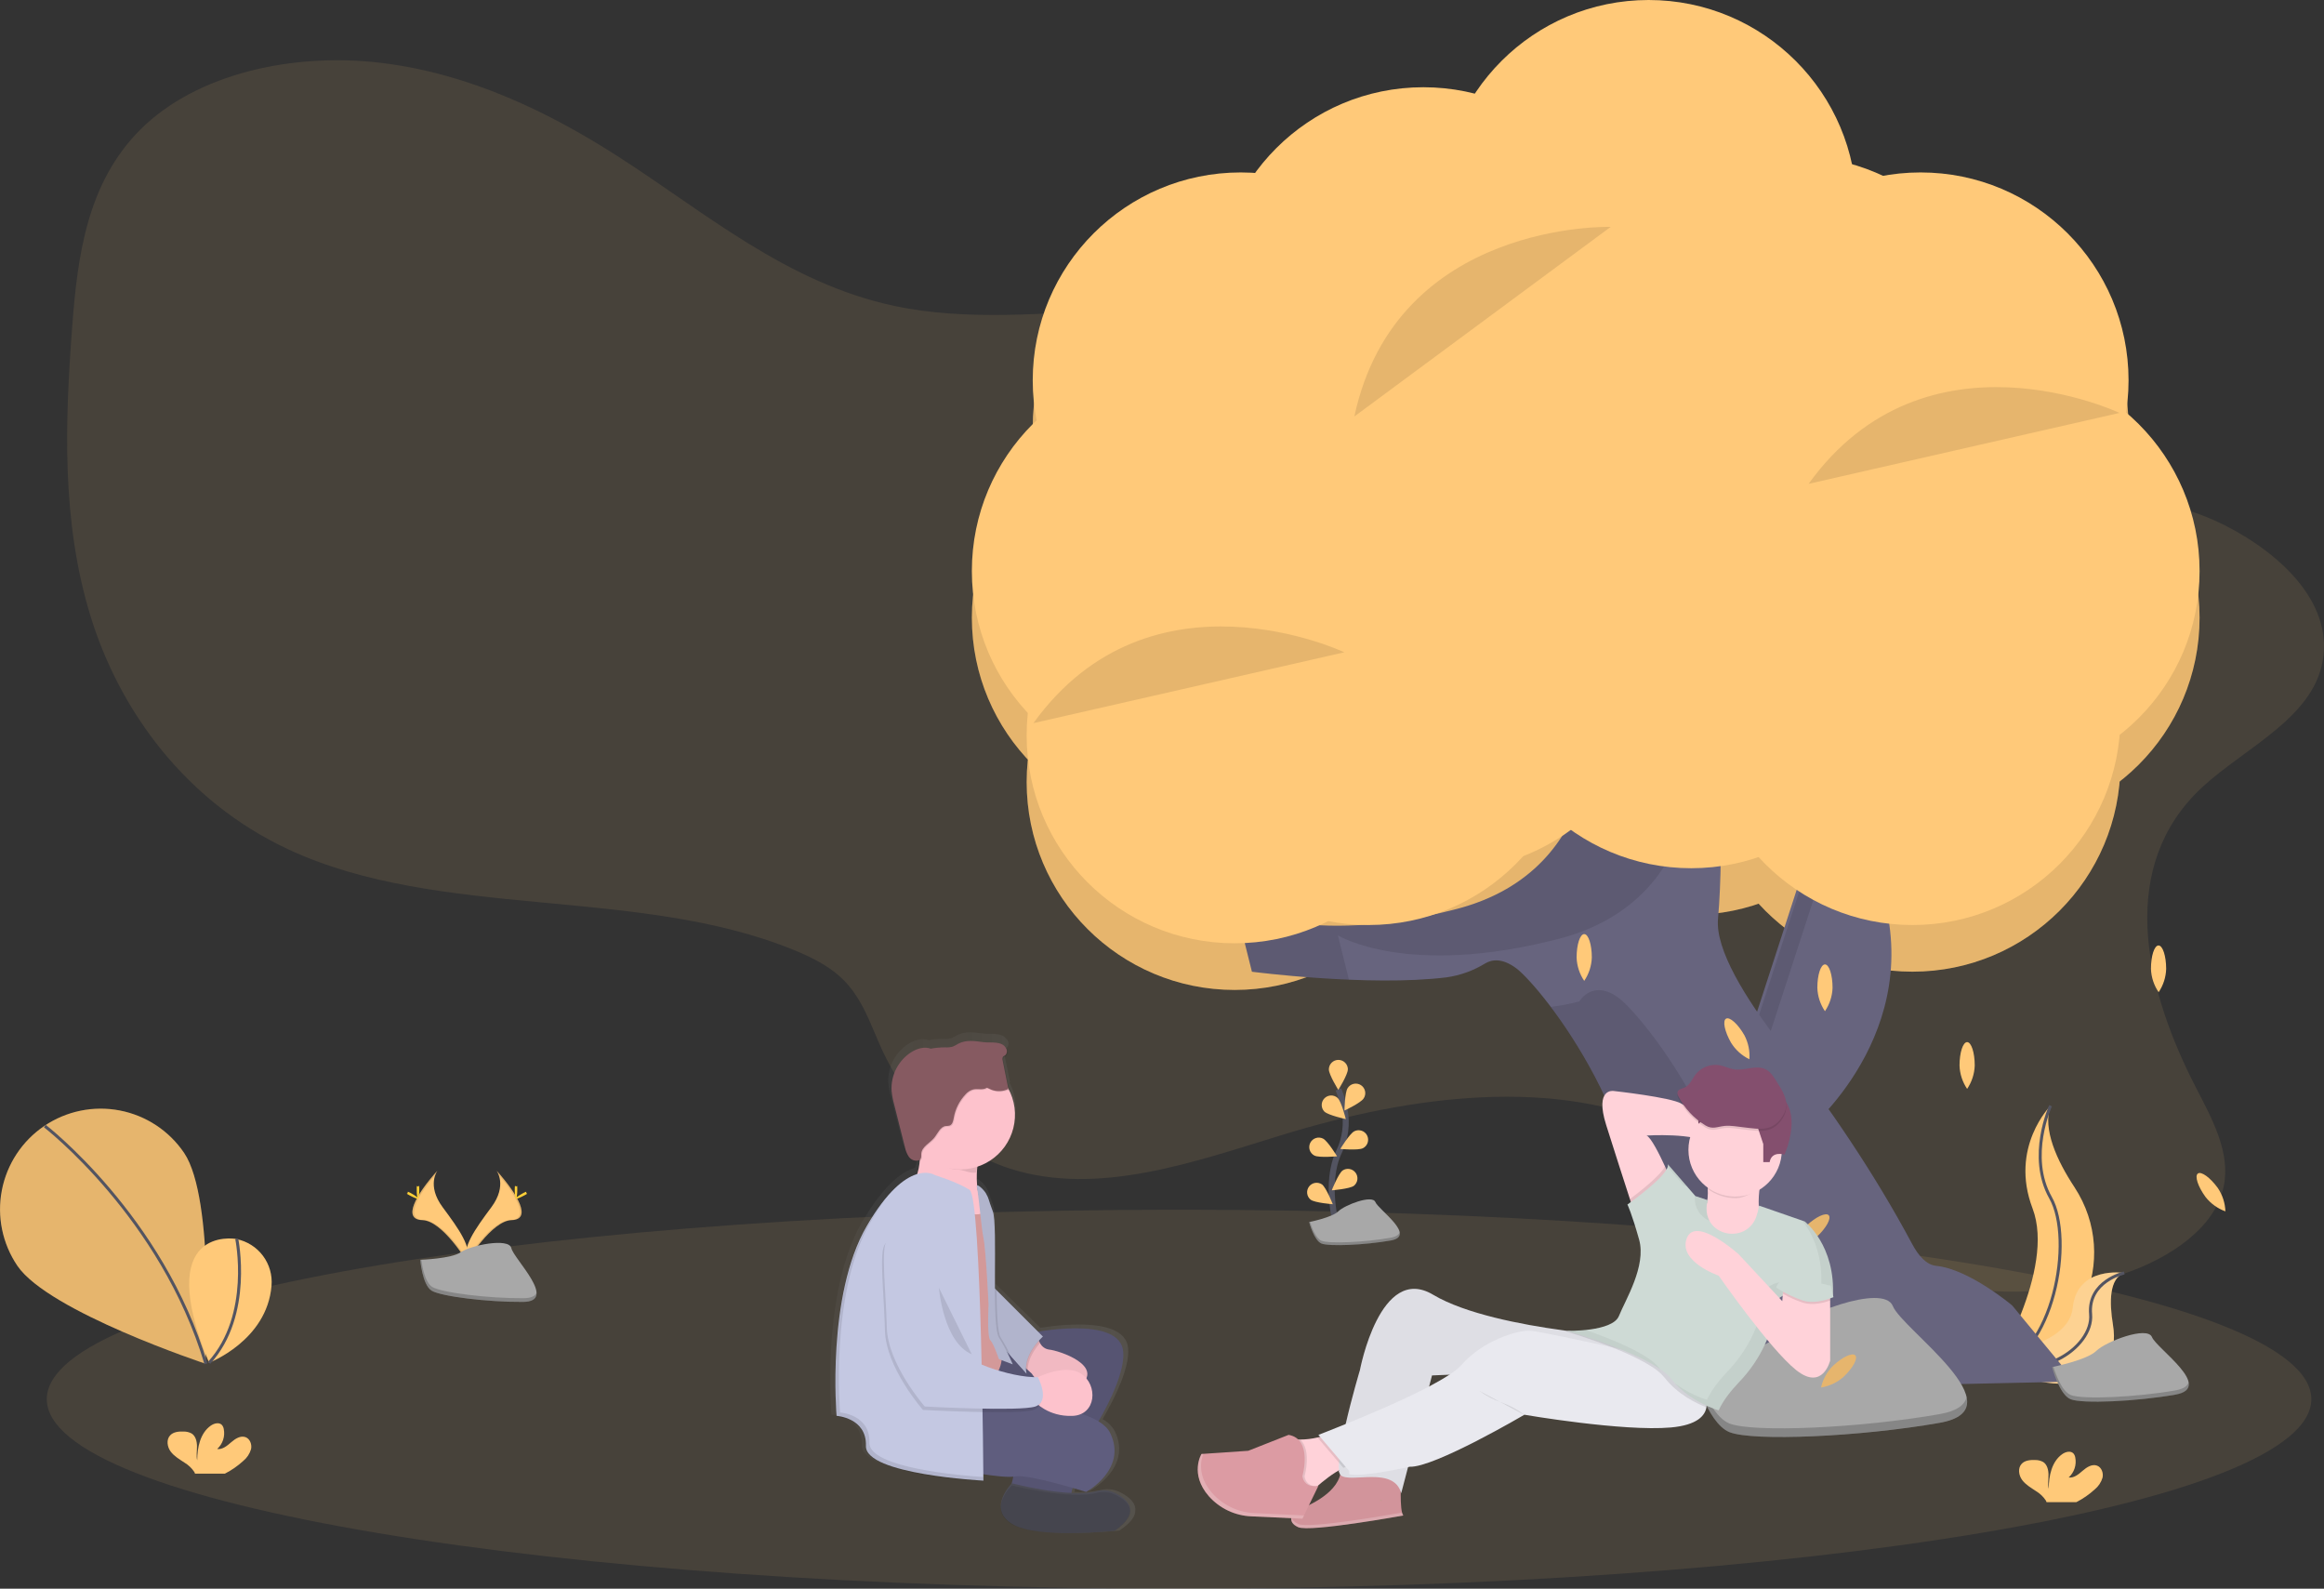 <svg width="774" height="529" viewBox="0 0 774 529" fill="none" xmlns="http://www.w3.org/2000/svg">
<rect x="0" y="0" width="774" height="529" fill="#333333" stroke="none"/>
<g clip-path="url(#clip0_5_716)">
<path opacity="0.1" d="M773.16 221.966C768.45 241.03 744.273 250.586 730.727 264.808C705.201 291.613 715.142 330.758 731.337 362.107C736.758 372.605 742.911 383.718 740.614 394.974C737.815 408.742 722.941 418.806 707.322 424.143C678.862 433.861 644.778 431.545 618.615 418.102C596.009 406.487 579.814 387.626 556.822 376.506C518.34 357.956 469.362 364.992 427.573 377.745C398.015 386.786 365.692 398.55 336.317 389.109C315.65 382.458 301.359 366.272 293.573 349.152C289.819 340.869 287.088 331.902 279.912 325.34C275.643 321.432 270.073 318.662 264.374 316.333C212.279 295 146.468 306.425 95.897 282.762C61.731 266.786 39.851 236.648 30.168 205.218C20.485 173.787 21.609 140.832 24.069 108.46C25.817 85.434 28.955 60.904 46.749 43.147C65.573 24.367 97.876 17.412 127.081 20.954C156.287 24.496 182.748 37.248 206.038 52.229C235.175 70.961 262.131 94.279 297.862 101.864C322.196 107.031 347.789 104.2 372.889 103.218C414.847 101.586 456.819 105.25 498.54 109.205C518.869 111.149 539.265 113.187 559.417 116.14C563.935 116.799 568.452 117.51 572.97 118.273C575.233 118.659 577.496 119.059 579.746 119.472C581.508 119.79 583.263 120.149 585.018 120.468C587.787 121.005 590.547 121.569 593.299 122.161C601.2 123.854 609.026 125.771 616.771 127.951C643.7 135.543 665.289 149.332 690.72 158.962C707.295 165.24 725.367 166.974 741.061 174.965C760.373 184.779 778.113 201.92 773.16 221.966Z" fill="#FFC979"/>
<path d="M636.931 323.552C675.189 323.552 706.204 292.555 706.204 254.318C706.204 216.081 675.189 185.083 636.931 185.083C598.672 185.083 567.657 216.081 567.657 254.318C567.657 292.555 598.672 323.552 636.931 323.552Z" fill="#FFC979"/>
<path d="M563.26 304.637C601.518 304.637 632.533 273.639 632.533 235.402C632.533 197.165 601.518 166.168 563.26 166.168C525.001 166.168 493.986 197.165 493.986 235.402C493.986 273.639 525.001 304.637 563.26 304.637Z" fill="#FFC979"/>
<path d="M482.162 305.314C520.42 305.314 551.435 274.317 551.435 236.08C551.435 197.843 520.42 166.845 482.162 166.845C443.903 166.845 412.889 197.843 412.889 236.08C412.889 274.317 443.903 305.314 482.162 305.314Z" fill="#FFC979"/>
<path d="M455.802 323.552C494.061 323.552 525.076 292.555 525.076 254.318C525.076 216.081 494.061 185.083 455.802 185.083C417.544 185.083 386.529 216.081 386.529 254.318C386.529 292.555 417.544 323.552 455.802 323.552Z" fill="#FFC979"/>
<path d="M411.194 329.634C449.453 329.634 480.468 298.636 480.468 260.399C480.468 222.162 449.453 191.165 411.194 191.165C372.936 191.165 341.921 222.162 341.921 260.399C341.921 298.636 372.936 329.634 411.194 329.634Z" fill="#FFC979"/>
<path d="M392.946 274.919C431.205 274.919 462.219 243.922 462.219 205.685C462.219 167.448 431.205 136.451 392.946 136.451C354.688 136.451 323.673 167.448 323.673 205.685C323.673 243.922 354.688 274.919 392.946 274.919Z" fill="#FFC979"/>
<path d="M413.221 211.421C451.479 211.421 482.494 180.424 482.494 142.187C482.494 103.95 451.479 72.953 413.221 72.953C374.962 72.953 343.947 103.95 343.947 142.187C343.947 180.424 374.962 211.421 413.221 211.421Z" fill="#FFC979"/>
<path d="M451.743 211.421C490.002 211.421 521.017 180.424 521.017 142.187C521.017 103.95 490.002 72.953 451.743 72.953C413.485 72.953 382.47 103.95 382.47 142.187C382.47 180.424 413.485 211.421 451.743 211.421Z" fill="#FFC979"/>
<path d="M474.051 183.052C512.309 183.052 543.324 152.054 543.324 113.817C543.324 75.58 512.309 44.583 474.051 44.583C435.792 44.583 404.777 75.58 404.777 113.817C404.777 152.054 435.792 183.052 474.051 183.052Z" fill="#FFC979"/>
<path d="M530.822 214.123C569.08 214.123 600.095 183.126 600.095 144.889C600.095 106.652 569.08 75.655 530.822 75.655C492.563 75.655 461.549 106.652 461.549 144.889C461.549 183.126 492.563 214.123 530.822 214.123Z" fill="#FFC979"/>
<path d="M663.29 274.919C701.549 274.919 732.563 243.922 732.563 205.685C732.563 167.448 701.549 136.451 663.29 136.451C625.032 136.451 594.017 167.448 594.017 205.685C594.017 243.922 625.032 274.919 663.29 274.919Z" fill="#FFC979"/>
<path d="M623.412 240.468C661.671 240.468 692.685 209.471 692.685 171.234C692.685 132.997 661.671 101.999 623.412 101.999C585.153 101.999 554.139 132.997 554.139 171.234C554.139 209.471 585.153 240.468 623.412 240.468Z" fill="#FFC979"/>
<path d="M597.73 206.017C635.989 206.017 667.004 175.02 667.004 136.782C667.004 98.545 635.989 67.548 597.73 67.548C559.472 67.548 528.457 98.545 528.457 136.782C528.457 175.02 559.472 206.017 597.73 206.017Z" fill="#FFC979"/>
<path d="M549.07 154.005C587.329 154.005 618.344 123.007 618.344 84.77C618.344 46.533 587.329 15.536 549.07 15.536C510.812 15.536 479.797 46.533 479.797 84.77C479.797 123.007 510.812 154.005 549.07 154.005Z" fill="#FFC979"/>
<path d="M639.634 211.421C677.893 211.421 708.908 180.424 708.908 142.187C708.908 103.95 677.893 72.953 639.634 72.953C601.376 72.953 570.361 103.95 570.361 142.187C570.361 180.424 601.376 211.421 639.634 211.421Z" fill="#FFC979"/>
<g opacity="0.1">
<path d="M636.931 323.552C675.189 323.552 706.204 292.555 706.204 254.318C706.204 216.081 675.189 185.083 636.931 185.083C598.672 185.083 567.657 216.081 567.657 254.318C567.657 292.555 598.672 323.552 636.931 323.552Z" fill="black"/>
<path d="M563.26 304.637C601.518 304.637 632.533 273.639 632.533 235.402C632.533 197.165 601.518 166.168 563.26 166.168C525.001 166.168 493.986 197.165 493.986 235.402C493.986 273.639 525.001 304.637 563.26 304.637Z" fill="black"/>
<path d="M482.162 305.314C520.42 305.314 551.435 274.317 551.435 236.08C551.435 197.842 520.42 166.845 482.162 166.845C443.903 166.845 412.889 197.842 412.889 236.08C412.889 274.317 443.903 305.314 482.162 305.314Z" fill="black"/>
<path d="M455.802 323.552C494.061 323.552 525.076 292.555 525.076 254.318C525.076 216.081 494.061 185.083 455.802 185.083C417.544 185.083 386.529 216.081 386.529 254.318C386.529 292.555 417.544 323.552 455.802 323.552Z" fill="black"/>
<path d="M411.194 329.634C449.453 329.634 480.468 298.636 480.468 260.399C480.468 222.162 449.453 191.165 411.194 191.165C372.936 191.165 341.921 222.162 341.921 260.399C341.921 298.636 372.936 329.634 411.194 329.634Z" fill="black"/>
<path d="M392.946 274.919C431.205 274.919 462.219 243.922 462.219 205.685C462.219 167.448 431.205 136.451 392.946 136.451C354.688 136.451 323.673 167.448 323.673 205.685C323.673 243.922 354.688 274.919 392.946 274.919Z" fill="black"/>
<path d="M413.221 211.421C451.479 211.421 482.494 180.424 482.494 142.187C482.494 103.95 451.479 72.952 413.221 72.952C374.962 72.952 343.947 103.95 343.947 142.187C343.947 180.424 374.962 211.421 413.221 211.421Z" fill="black"/>
<path d="M451.743 211.421C490.002 211.421 521.017 180.424 521.017 142.187C521.017 103.95 490.002 72.952 451.743 72.952C413.485 72.952 382.47 103.95 382.47 142.187C382.47 180.424 413.485 211.421 451.743 211.421Z" fill="black"/>
<path d="M474.051 183.052C512.309 183.052 543.324 152.054 543.324 113.817C543.324 75.58 512.309 44.583 474.051 44.583C435.792 44.583 404.777 75.58 404.777 113.817C404.777 152.054 435.792 183.052 474.051 183.052Z" fill="black"/>
<path d="M530.822 214.123C569.08 214.123 600.095 183.126 600.095 144.889C600.095 106.652 569.08 75.655 530.822 75.655C492.563 75.655 461.549 106.652 461.549 144.889C461.549 183.126 492.563 214.123 530.822 214.123Z" fill="black"/>
<path d="M663.29 274.919C701.549 274.919 732.563 243.922 732.563 205.685C732.563 167.448 701.549 136.451 663.29 136.451C625.032 136.451 594.017 167.448 594.017 205.685C594.017 243.922 625.032 274.919 663.29 274.919Z" fill="black"/>
<path d="M623.412 240.468C661.671 240.468 692.685 209.471 692.685 171.234C692.685 132.997 661.671 101.999 623.412 101.999C585.154 101.999 554.139 132.997 554.139 171.234C554.139 209.471 585.154 240.468 623.412 240.468Z" fill="black"/>
<path d="M597.73 206.017C635.989 206.017 667.003 175.02 667.003 136.782C667.003 98.545 635.989 67.548 597.73 67.548C559.472 67.548 528.457 98.545 528.457 136.782C528.457 175.02 559.472 206.017 597.73 206.017Z" fill="black"/>
<path d="M549.07 154.005C587.329 154.005 618.344 123.007 618.344 84.77C618.344 46.533 587.329 15.536 549.07 15.536C510.812 15.536 479.797 46.533 479.797 84.77C479.797 123.007 510.812 154.005 549.07 154.005Z" fill="black"/>
<path d="M639.634 211.421C677.893 211.421 708.908 180.424 708.908 142.187C708.908 103.95 677.893 72.952 639.634 72.952C601.376 72.952 570.361 103.95 570.361 142.187C570.361 180.424 601.376 211.421 639.634 211.421Z" fill="black"/>
</g>
<path d="M602.718 375.645C602.718 375.645 645.069 340.07 624.117 289.412L603.165 281.57L580.431 351.522L602.718 375.645Z" fill="#67647E"/>
<path opacity="0.1" d="M604.974 279.159L609.988 281.035L587.668 349.714L607.142 370.79C605.53 372.395 604.527 373.234 604.527 373.234L582.233 349.111L604.974 279.159Z" fill="black"/>
<path opacity="0.1" d="M392.682 528.993C600.947 528.993 769.778 500.746 769.778 465.901C769.778 431.057 600.947 402.81 392.682 402.81C184.417 402.81 15.585 431.057 15.585 465.901C15.585 500.746 184.417 528.993 392.682 528.993Z" fill="#FFC979"/>
<path d="M682.934 368.182C682.934 368.182 669.158 381.951 676.937 402.383C684.717 422.815 663.609 456.786 663.609 456.786L664.286 456.677C692.577 451.686 706.638 419.348 690.903 395.319C685.021 386.4 680.217 375.916 682.934 368.182Z" fill="#FFC979"/>
<path d="M682.934 368.182C682.934 368.182 675.155 385.059 682.934 398.827C690.713 412.596 684.29 451.232 663.602 456.786" stroke="#535461" stroke-miterlimit="10"/>
<path d="M707.471 423.872C707.471 423.872 691.75 421.373 690.321 435.453C688.891 449.532 660.085 451.483 660.085 451.483L660.627 451.842C684.405 467.418 707.132 461.777 703.704 441.067C702.436 433.367 702.538 425.633 707.471 423.872Z" fill="#FFC979"/>
<path opacity="0.2" d="M707.471 423.872C707.471 423.872 691.75 421.373 690.321 435.453C688.891 449.532 660.085 451.483 660.085 451.483L660.627 451.842C684.405 467.418 707.132 461.777 703.704 441.067C702.436 433.367 702.538 425.633 707.471 423.872Z" fill="#F5F5F5"/>
<path d="M707.471 423.872C707.471 423.872 695.274 426.581 696.27 437.64C697.266 448.699 678.15 462.021 660.092 451.483" stroke="#535461" stroke-miterlimit="10"/>
<path d="M411.452 301.548L416.954 323.559C416.954 323.559 455.829 328.625 481.748 325.442C486.33 324.792 490.729 323.206 494.671 320.782C496.859 319.489 500.315 318.927 505.038 322.462C513.129 328.557 552.838 377.318 546.407 427.908C545.908 431.72 544.166 435.261 541.45 437.984C538.734 440.707 535.197 442.459 531.384 442.97C523.466 444.049 515.896 446.911 509.246 451.341L489.595 464.418L691.086 460.016L670.168 434.708C670.168 434.708 655.857 422.605 644.845 421.501C641.633 421.183 638.984 418.237 636.843 414.235C624.3 390.768 609.297 368.704 593.034 347.635C581.189 332.288 571.249 316.116 572.177 305.957C574.379 281.746 572.177 242.134 572.177 242.134L530.341 236.635C530.341 236.635 535.843 289.46 485.198 302.659C434.552 315.859 411.452 301.548 411.452 301.548Z" fill="#67647E"/>
<g opacity="0.1">
<path d="M445.584 311.457C445.584 311.457 468.704 325.76 519.357 312.554C570.009 299.347 564.5 246.529 564.5 246.529L572.462 247.566C572.313 244.179 572.197 242.148 572.197 242.148L530.361 236.648C530.361 236.648 535.863 289.473 485.218 302.673C434.572 315.872 411.445 301.576 411.445 301.576L416.948 323.586C416.948 323.586 431.801 325.523 449.27 326.247L445.584 311.457Z" fill="black"/>
<path d="M543.378 461.242C550.028 456.812 557.598 453.95 565.516 452.871C569.32 452.366 572.852 450.624 575.566 447.912C578.28 445.201 580.025 441.672 580.532 437.87C586.997 387.28 547.268 338.431 539.197 332.363C530.388 325.76 525.984 333.46 525.984 333.46C522.866 334.278 519.697 334.882 516.497 335.268C530.768 354.231 551.184 390.606 546.407 427.962C545.9 431.764 544.155 435.293 541.441 438.004C538.727 440.716 535.195 442.458 531.391 442.963C523.473 444.042 515.903 446.904 509.253 451.334L489.602 464.411L540.261 463.308L543.378 461.242Z" fill="black"/>
</g>
<path d="M445.17 408.316C445.17 408.316 440.962 394.039 445.956 383.529C448.08 379.134 448.719 374.17 447.779 369.381C447.306 367.109 446.626 364.885 445.746 362.737" stroke="#535461" stroke-width="2" stroke-miterlimit="10"/>
<path d="M448.891 356.093C448.891 357.841 445.719 362.92 445.719 362.92C445.719 362.92 442.568 357.841 442.568 356.093C442.568 355.253 442.902 354.447 443.497 353.852C444.092 353.258 444.899 352.924 445.74 352.924C446.581 352.924 447.387 353.258 447.982 353.852C448.577 354.447 448.911 355.253 448.911 356.093H448.891Z" fill="#FFC979"/>
<path d="M454.135 365.785C453.187 367.254 447.766 369.794 447.766 369.794C447.766 369.794 447.867 363.814 448.816 362.344C449.036 361.982 449.327 361.667 449.671 361.418C450.015 361.17 450.406 360.993 450.82 360.899C451.233 360.804 451.662 360.793 452.08 360.867C452.498 360.941 452.897 361.098 453.253 361.329C453.609 361.56 453.915 361.859 454.153 362.211C454.391 362.562 454.556 362.957 454.639 363.374C454.721 363.79 454.719 364.218 454.632 364.634C454.546 365.049 454.377 365.443 454.135 365.792V365.785Z" fill="#FFC979"/>
<path d="M453.905 382.337C452.34 383.122 446.383 382.58 446.383 382.58C446.383 382.58 449.487 377.467 451.052 376.682C451.424 376.494 451.829 376.382 452.245 376.352C452.66 376.321 453.077 376.372 453.473 376.503C453.868 376.633 454.234 376.84 454.55 377.112C454.865 377.384 455.124 377.715 455.311 378.087C455.498 378.459 455.611 378.864 455.641 379.279C455.672 379.694 455.621 380.111 455.49 380.506C455.36 380.901 455.152 381.267 454.88 381.582C454.608 381.898 454.277 382.156 453.905 382.343V382.337Z" fill="#FFC979"/>
<path d="M450.91 394.845C449.5 395.888 443.537 396.356 443.537 396.356C443.537 396.356 445.733 390.789 447.142 389.752C447.82 389.293 448.649 389.114 449.456 389.251C450.263 389.389 450.985 389.833 451.472 390.491C451.959 391.149 452.172 391.97 452.067 392.781C451.963 393.593 451.548 394.332 450.91 394.845Z" fill="#FFC979"/>
<path d="M441.105 370.146C442.358 371.365 448.213 372.632 448.213 372.632C448.213 372.632 446.783 366.821 445.502 365.602C444.894 365.045 444.093 364.747 443.268 364.771C442.443 364.795 441.661 365.139 441.086 365.73C440.511 366.321 440.189 367.113 440.189 367.938C440.189 368.762 440.51 369.555 441.084 370.146H441.105Z" fill="#FFC979"/>
<path d="M437.784 384.788C439.35 385.574 445.306 385.032 445.306 385.032C445.306 385.032 442.202 379.919 440.637 379.133C439.886 378.755 439.015 378.691 438.217 378.954C437.418 379.218 436.757 379.788 436.378 380.538C436 381.289 435.936 382.16 436.199 382.958C436.463 383.756 437.033 384.417 437.784 384.795V384.788Z" fill="#FFC979"/>
<path d="M436.51 399.478C437.92 400.521 443.883 400.988 443.883 400.988C443.883 400.988 441.687 395.421 440.278 394.385C439.6 393.926 438.771 393.746 437.964 393.884C437.157 394.021 436.435 394.466 435.948 395.124C435.462 395.782 435.248 396.602 435.353 397.414C435.458 398.225 435.873 398.965 436.51 399.478Z" fill="#FFC979"/>
<path d="M436.016 406.921C436.016 406.921 443.707 405.383 445.753 403.331C447.8 401.279 457.029 397.697 458.059 400.256C459.089 402.816 471.903 411.526 463.182 413.063C454.461 414.6 442.677 415.095 440.142 414.086C437.608 413.077 436.016 406.921 436.016 406.921Z" fill="#A8A8A8"/>
<path opacity="0.2" d="M463.188 412.135C454.474 413.673 442.684 414.167 440.149 413.158C438.198 412.379 436.842 408.627 436.307 406.887L436.05 406.941C436.05 406.941 437.588 413.09 440.149 414.113C442.711 415.135 454.501 414.627 463.188 413.09C465.702 412.643 466.421 411.607 466.15 410.286C465.933 411.126 465.059 411.79 463.188 412.135Z" fill="black"/>
<path d="M563.524 455.113C563.524 455.113 586.854 450.447 593.082 444.23C599.309 438.013 627.302 427.129 630.412 434.904C633.522 442.679 672.424 469.105 645.997 473.771C619.57 478.437 583.778 479.988 575.999 476.879C568.22 473.771 563.524 455.113 563.524 455.113Z" fill="#A8A8A8"/>
<path opacity="0.2" d="M645.97 470.879C619.543 475.545 583.751 477.096 575.972 473.988C570.049 471.617 565.929 460.24 564.303 454.95L563.524 455.113C563.524 455.113 568.193 473.771 575.965 476.88C583.737 479.988 619.523 478.437 645.963 473.771C653.6 472.417 655.782 469.261 654.955 465.265C654.312 467.872 651.649 469.884 645.97 470.879Z" fill="black"/>
<path d="M721.437 322.604C721.35 325.387 720.479 328.089 718.923 330.399C717.355 328.097 716.469 325.4 716.368 322.617C716.368 318.317 717.48 314.829 718.882 314.822C720.285 314.816 721.423 318.303 721.437 322.604Z" fill="#FFC979"/>
<path d="M530.151 318.825C530.057 321.608 529.179 324.308 527.617 326.613C526.055 324.308 525.176 321.608 525.082 318.825C525.082 314.524 526.214 311.037 527.617 311.037C529.019 311.037 530.151 314.524 530.151 318.825Z" fill="#FFC979"/>
<path d="M738.628 395.57C740.19 397.876 741.069 400.575 741.162 403.358C738.542 402.412 736.242 400.745 734.529 398.55C731.994 395.069 730.863 391.581 731.994 390.762C733.126 389.942 736.101 392.096 738.628 395.57Z" fill="#FFC979"/>
<path d="M657.679 354.793C657.586 357.576 656.707 360.276 655.145 362.581C653.583 360.276 652.705 357.576 652.611 354.793C652.611 350.493 653.743 347.005 655.145 347.005C656.548 347.005 657.679 350.506 657.679 354.793Z" fill="#FFC979"/>
<path d="M610.327 328.923C610.233 331.705 609.355 334.405 607.793 336.711C606.231 334.405 605.352 331.705 605.259 328.923C605.259 324.622 606.39 321.134 607.793 321.134C609.196 321.134 610.327 324.622 610.327 328.923Z" fill="#FFC979"/>
<path d="M580.952 344.696C582.255 347.157 582.835 349.937 582.626 352.714C580.114 351.493 578 349.587 576.527 347.215C574.386 343.483 573.641 339.894 574.854 339.196C576.067 338.499 578.818 340.964 580.952 344.696Z" fill="#FFC979"/>
<path d="M559.004 416.239C556.908 418.075 554.336 419.282 551.584 419.72C552.199 417.006 553.568 414.519 555.535 412.548C558.672 409.609 561.999 408.051 562.955 409.067C563.91 410.083 562.142 413.3 559.004 416.239Z" fill="#FFC979"/>
<path opacity="0.1" d="M559.004 416.239C556.908 418.075 554.336 419.282 551.584 419.72C552.199 417.006 553.568 414.519 555.535 412.548C558.672 409.609 561.999 408.051 562.955 409.067C563.91 410.083 562.142 413.3 559.004 416.239Z" fill="black"/>
<path d="M605.089 411.824C602.994 413.66 600.421 414.866 597.669 415.305C598.284 412.59 599.653 410.104 601.62 408.133C604.757 405.194 608.084 403.636 609.04 404.652C609.995 405.668 608.227 408.878 605.089 411.824Z" fill="#FFC979"/>
<path opacity="0.1" d="M605.089 411.824C602.994 413.66 600.421 414.866 597.669 415.305C598.284 412.59 599.653 410.104 601.62 408.133C604.757 405.194 608.084 403.636 609.04 404.652C609.995 405.668 608.227 408.878 605.089 411.824Z" fill="black"/>
<path d="M613.925 458.513C611.83 460.349 609.258 461.555 606.505 461.994C607.119 459.271 608.491 456.777 610.463 454.801C613.6 451.862 616.927 450.305 617.883 451.32C618.838 452.336 617.07 455.567 613.925 458.513Z" fill="#FFC979"/>
<path opacity="0.1" d="M613.925 458.513C611.83 460.349 609.258 461.555 606.505 461.994C607.119 459.271 608.491 456.777 610.463 454.801C613.6 451.862 616.927 450.305 617.883 451.32C618.838 452.336 617.07 455.567 613.925 458.513Z" fill="black"/>
<path d="M61.304 383.874C71.692 399.2 68.379 454.07 68.379 454.07C68.379 454.07 16.168 436.794 5.78 421.474C0.792 414.115 -1.066 405.076 0.614 396.347C2.294 387.618 7.374 379.913 14.738 374.928C22.102 369.942 31.146 368.085 39.88 369.764C48.614 371.443 56.323 376.521 61.311 383.881L61.304 383.874Z" fill="#FFC979"/>
<path opacity="0.1" d="M61.304 383.874C71.692 399.2 68.379 454.07 68.379 454.07C68.379 454.07 16.168 436.794 5.78 421.474C0.792 414.115 -1.066 405.076 0.614 396.347C2.294 387.618 7.374 379.913 14.738 374.928C22.102 369.942 31.146 368.085 39.88 369.764C48.614 371.443 56.323 376.521 61.311 383.881L61.304 383.874Z" fill="black"/>
<path d="M14.935 374.961C14.935 374.961 54.061 405.153 68.582 454.124" stroke="#535461" stroke-miterlimit="10"/>
<path d="M78.435 412.521C78.435 412.521 50.652 407.781 69.626 453.772C69.626 453.772 88.931 446.417 90.435 428.118C90.734 424.558 89.716 421.012 87.574 418.151C85.433 415.291 82.316 413.314 78.814 412.596L78.435 412.521Z" fill="#FFC979"/>
<path d="M78.841 412.474C78.841 412.474 84.133 437.911 69.653 453.786" stroke="#535461" stroke-miterlimit="10"/>
<path d="M683.47 455.201C683.47 455.201 695.064 452.898 698.154 449.831C701.244 446.763 715.162 441.392 716.707 445.225C718.252 449.058 737.578 462.102 724.439 464.398C711.3 466.694 693.519 467.466 689.656 465.935C685.794 464.405 683.47 455.201 683.47 455.201Z" fill="#A8A8A8"/>
<path opacity="0.2" d="M724.459 462.982C711.32 465.285 693.539 466.05 689.677 464.52C686.736 463.348 684.689 457.747 683.876 455.126L683.49 455.208C683.49 455.208 685.808 464.411 689.677 465.949C693.546 467.486 711.32 466.714 724.459 464.411C728.254 463.734 729.338 462.19 728.931 460.213C728.586 461.493 727.264 462.488 724.459 462.982Z" fill="black"/>
<path d="M636.931 308.016C675.189 308.016 706.204 277.019 706.204 238.782C706.204 200.545 675.189 169.547 636.931 169.547C598.672 169.547 567.657 200.545 567.657 238.782C567.657 277.019 598.672 308.016 636.931 308.016Z" fill="#FFC979"/>
<path d="M563.26 289.101C601.518 289.101 632.533 258.104 632.533 219.866C632.533 181.629 601.518 150.632 563.26 150.632C525.001 150.632 493.986 181.629 493.986 219.866C493.986 258.104 525.001 289.101 563.26 289.101Z" fill="#FFC979"/>
<path d="M482.162 289.778C520.42 289.778 551.435 258.781 551.435 220.544C551.435 182.307 520.42 151.309 482.162 151.309C443.903 151.309 412.889 182.307 412.889 220.544C412.889 258.781 443.903 289.778 482.162 289.778Z" fill="#FFC979"/>
<path d="M455.802 308.016C494.061 308.016 525.076 277.019 525.076 238.782C525.076 200.545 494.061 169.547 455.802 169.547C417.544 169.547 386.529 200.545 386.529 238.782C386.529 277.019 417.544 308.016 455.802 308.016Z" fill="#FFC979"/>
<path d="M411.194 314.098C449.453 314.098 480.468 283.101 480.468 244.863C480.468 206.626 449.453 175.629 411.194 175.629C372.936 175.629 341.921 206.626 341.921 244.863C341.921 283.101 372.936 314.098 411.194 314.098Z" fill="#FFC979"/>
<path d="M392.946 259.383C431.205 259.383 462.219 228.386 462.219 190.149C462.219 151.912 431.205 120.915 392.946 120.915C354.688 120.915 323.673 151.912 323.673 190.149C323.673 228.386 354.688 259.383 392.946 259.383Z" fill="#FFC979"/>
<path d="M413.221 195.885C451.479 195.885 482.494 164.888 482.494 126.651C482.494 88.414 451.479 57.416 413.221 57.416C374.962 57.416 343.947 88.414 343.947 126.651C343.947 164.888 374.962 195.885 413.221 195.885Z" fill="#FFC979"/>
<path d="M451.743 195.885C490.002 195.885 521.017 164.888 521.017 126.651C521.017 88.414 490.002 57.416 451.743 57.416C413.485 57.416 382.47 88.414 382.47 126.651C382.47 164.888 413.485 195.885 451.743 195.885Z" fill="#FFC979"/>
<path d="M474.051 167.516C512.309 167.516 543.324 136.518 543.324 98.281C543.324 60.044 512.309 29.047 474.051 29.047C435.792 29.047 404.777 60.044 404.777 98.281C404.777 136.518 435.792 167.516 474.051 167.516Z" fill="#FFC979"/>
<path d="M530.822 198.587C569.08 198.587 600.095 167.59 600.095 129.353C600.095 91.116 569.08 60.119 530.822 60.119C492.563 60.119 461.549 91.116 461.549 129.353C461.549 167.59 492.563 198.587 530.822 198.587Z" fill="#FFC979"/>
<path d="M663.29 259.383C701.549 259.383 732.563 228.386 732.563 190.149C732.563 151.912 701.549 120.915 663.29 120.915C625.032 120.915 594.017 151.912 594.017 190.149C594.017 228.386 625.032 259.383 663.29 259.383Z" fill="#FFC979"/>
<path d="M623.412 224.932C661.671 224.932 692.685 193.935 692.685 155.698C692.685 117.461 661.671 86.463 623.412 86.463C585.153 86.463 554.139 117.461 554.139 155.698C554.139 193.935 585.153 224.932 623.412 224.932Z" fill="#FFC979"/>
<path d="M597.73 190.481C635.989 190.481 667.004 159.484 667.004 121.247C667.004 83.009 635.989 52.012 597.73 52.012C559.472 52.012 528.457 83.009 528.457 121.247C528.457 159.484 559.472 190.481 597.73 190.481Z" fill="#FFC979"/>
<path d="M549.07 138.469C587.329 138.469 618.344 107.471 618.344 69.234C618.344 30.997 587.329 0 549.07 0C510.812 0 479.797 30.997 479.797 69.234C479.797 107.471 510.812 138.469 549.07 138.469Z" fill="#FFC979"/>
<path d="M639.634 195.885C677.893 195.885 708.908 164.888 708.908 126.651C708.908 88.414 677.893 57.416 639.634 57.416C601.376 57.416 570.361 88.414 570.361 126.651C570.361 164.888 601.376 195.885 639.634 195.885Z" fill="#FFC979"/>
<path opacity="0.1" d="M705.899 137.494C705.899 137.494 641.383 106.916 602.345 161.109L705.899 137.494Z" fill="black"/>
<path opacity="0.1" d="M536.439 75.546C536.439 75.546 465.072 73.393 451.059 138.679L536.439 75.546Z" fill="black"/>
<path opacity="0.1" d="M447.725 217.198C447.725 217.198 383.209 186.614 344.171 240.793L447.725 217.198Z" fill="black"/>
<path d="M165.367 389.786C165.367 389.786 169.087 394.649 163.646 401.977C158.204 409.304 153.719 415.521 155.514 420.1C155.514 420.1 163.72 406.46 170.422 406.27C177.124 406.081 172.712 397.988 165.367 389.786Z" fill="#FFC979"/>
<path opacity="0.1" d="M165.367 389.786C165.691 390.256 165.946 390.769 166.126 391.31C172.644 398.963 176.121 406.108 169.853 406.291C164.018 406.46 157.012 416.889 155.338 419.524C155.392 419.728 155.458 419.93 155.535 420.127C155.535 420.127 163.741 406.487 170.442 406.297C177.144 406.108 172.712 397.988 165.367 389.786Z" fill="black"/>
<path d="M172.285 395.99C172.285 397.703 172.096 399.091 171.858 399.091C171.621 399.091 171.432 397.737 171.432 395.99C171.432 394.242 171.669 395.082 171.906 395.082C172.143 395.082 172.285 394.276 172.285 395.99Z" fill="#FFD037"/>
<path d="M174.657 398.028C173.153 398.848 171.838 399.342 171.73 399.132C171.621 398.922 172.746 398.089 174.25 397.27C175.755 396.45 175.158 397.046 175.274 397.27C175.389 397.493 176.161 397.236 174.657 398.028Z" fill="#FFD037"/>
<path d="M145.702 389.786C145.702 389.786 141.982 394.649 147.423 401.977C152.865 409.304 157.351 415.521 155.555 420.1C155.555 420.1 147.349 406.46 140.647 406.27C133.946 406.081 138.35 397.988 145.702 389.786Z" fill="#FFC979"/>
<path opacity="0.1" d="M145.702 389.786C145.378 390.256 145.123 390.769 144.943 391.31C138.425 398.963 134.948 406.108 141.216 406.291C147.051 406.46 154.057 416.889 155.731 419.524C155.677 419.728 155.611 419.93 155.535 420.127C155.535 420.127 147.329 406.487 140.627 406.297C133.925 406.108 138.35 397.988 145.702 389.786Z" fill="black"/>
<path d="M138.784 395.99C138.784 397.703 138.973 399.091 139.211 399.091C139.448 399.091 139.638 397.737 139.638 395.99C139.638 394.242 139.4 395.082 139.163 395.082C138.926 395.082 138.784 394.276 138.784 395.99Z" fill="#FFD037"/>
<path d="M136.405 398.028C137.91 398.848 139.224 399.342 139.333 399.132C139.441 398.922 138.316 398.089 136.812 397.27C135.308 396.45 135.904 397.046 135.789 397.27C135.673 397.493 134.928 397.236 136.405 398.028Z" fill="#FFD037"/>
<path d="M139.97 419.483C139.97 419.483 150.378 419.165 153.522 416.93C156.666 414.695 169.534 412.034 170.307 415.609C171.079 419.185 185.946 433.414 174.196 433.509C162.446 433.604 146.895 431.68 143.764 429.771C140.634 427.861 139.97 419.483 139.97 419.483Z" fill="#A8A8A8"/>
<path opacity="0.2" d="M174.4 432.27C162.65 432.364 147.098 430.441 143.968 428.531C141.582 427.082 140.634 421.874 140.315 419.47H139.97C139.97 419.47 140.647 427.861 143.757 429.764C146.868 431.667 162.44 433.597 174.189 433.502C177.578 433.502 178.75 432.27 178.689 430.482C178.221 431.572 176.941 432.249 174.4 432.27Z" fill="black"/>
<path d="M81.016 486.456C82.258 485.444 83.163 484.079 83.612 482.541C83.951 480.984 83.287 479.121 81.796 478.552C80.129 477.916 78.347 479.067 76.998 480.239C75.65 481.41 74.098 482.738 72.329 482.487C73.238 481.663 73.918 480.619 74.303 479.454C74.688 478.29 74.764 477.046 74.525 475.843C74.448 475.345 74.238 474.877 73.915 474.489C72.987 473.5 71.313 473.927 70.202 474.706C66.678 477.184 65.695 481.966 65.675 486.273C65.323 484.722 65.621 483.103 65.607 481.532C65.594 479.961 65.16 478.146 63.818 477.32C62.986 476.873 62.052 476.651 61.108 476.676C59.522 476.615 57.761 476.778 56.676 477.936C55.321 479.372 55.68 481.789 56.852 483.354C58.025 484.918 59.8 485.927 61.44 487.025C62.754 487.805 63.875 488.873 64.72 490.147C64.819 490.323 64.901 490.509 64.964 490.702H74.891C77.115 489.569 79.176 488.141 81.016 486.456Z" fill="#FFC979"/>
<path d="M697.652 495.937C698.894 494.925 699.799 493.56 700.248 492.023C700.586 490.465 699.922 488.603 698.432 488.034C696.765 487.397 694.983 488.548 693.634 489.72C692.286 490.892 690.734 492.219 688.965 491.968C689.874 491.145 690.554 490.1 690.939 488.936C691.324 487.771 691.4 486.527 691.161 485.325C691.084 484.826 690.873 484.358 690.551 483.97C689.623 482.981 687.949 483.408 686.837 484.187C683.314 486.666 682.331 491.447 682.311 495.754C681.959 494.203 682.257 492.585 682.243 491.014C682.23 489.442 681.796 487.627 680.454 486.801C679.622 486.354 678.688 486.133 677.744 486.158C676.158 486.097 674.396 486.259 673.312 487.417C671.957 488.853 672.316 491.271 673.488 492.835C674.661 494.4 676.436 495.409 678.076 496.506C679.39 497.287 680.511 498.354 681.356 499.628C681.455 499.805 681.537 499.991 681.599 500.183H691.527C693.751 499.051 695.811 497.622 697.652 495.937Z" fill="#FFC979"/>
<path d="M466.671 492.266C466.671 492.266 465.994 502.872 467.349 504.633C467.349 504.633 436.233 510.288 432.343 508.52C428.454 506.753 430.222 503.929 432.343 502.865C434.464 501.802 445.076 497.915 446.485 490.499C446.485 490.499 441.891 488.379 456.737 491.176C471.584 493.973 466.671 492.266 466.671 492.266Z" fill="#DC9BA3"/>
<path opacity="0.05" d="M466.671 492.266C466.671 492.266 465.994 502.872 467.349 504.633C467.349 504.633 436.233 510.288 432.343 508.52C428.454 506.753 430.222 503.929 432.343 502.865C434.464 501.802 445.076 497.915 446.485 490.499C446.485 490.499 441.891 488.379 456.737 491.176C471.584 493.973 466.671 492.266 466.671 492.266Z" fill="black"/>
<path d="M587.959 389.421C587.959 389.421 584.069 395.78 586.543 408.153C589.016 420.526 580.18 420.52 580.18 420.52H562.507L556.497 404.943L564.981 405.62C564.981 405.62 570.639 404.205 568.166 391.127L587.959 389.421Z" fill="#FFD2D9"/>
<path d="M534.921 374.582C537.632 383.19 541.02 393.674 542.829 399.261L544.117 403.209L555.786 391.195C555.786 391.195 555.271 390.003 554.505 388.337C552.797 384.639 549.822 378.605 548.359 378.117C548.359 378.117 564.622 377.054 569.575 380.942C574.529 384.829 573.112 370.336 573.112 370.336C573.112 370.336 563.565 369.659 560.027 367.512C556.49 365.365 537.395 363.272 537.395 363.272C537.395 363.272 531.032 362.209 534.921 374.582Z" fill="#FFD2D9"/>
<path d="M428.833 478.505L431.306 496.526L437.669 495.849C437.669 495.849 438.055 495.483 438.706 494.901C440.42 493.391 443.991 490.431 447.407 488.806C448.562 488.216 449.816 487.842 451.106 487.702L444.032 477.096C442.311 477.741 440.548 478.264 438.753 478.661C436.89 479.099 434.983 479.326 433.068 479.338C431.614 479.36 430.171 479.076 428.833 478.505Z" fill="#FFD2D9"/>
<path d="M446.512 491.21C449.697 494.034 464.191 488.027 466.671 497.217L468.948 488.501L475.962 461.682L476.924 457.991L482.765 457.741L549.802 454.883L553.597 454.72L555.63 454.632L552.973 453.318L535.294 444.562C535.294 444.562 528.925 444.115 520.143 442.909C506.827 441.087 487.962 437.491 477.31 431.132C459.631 420.526 452.916 456.224 452.916 456.224C452.916 456.224 450.205 465.278 448.172 474.204C447.239 478.055 446.526 481.955 446.038 485.887C445.733 488.616 445.828 490.594 446.512 491.21Z" fill="#E9E9EF"/>
<path opacity="0.05" d="M446.512 491.21C449.697 494.034 464.191 488.027 466.671 497.217L468.948 488.501L475.962 461.682L476.924 457.991L482.948 457.619L547.715 453.637L551.713 453.386L552.946 453.312L554.539 453.21L535.267 444.548C535.267 444.548 528.897 444.101 520.115 442.896C506.8 441.074 487.935 437.478 477.283 431.118C459.604 420.513 452.889 456.21 452.889 456.21C452.889 456.21 450.178 465.265 448.145 474.191C447.212 478.041 446.499 481.942 446.011 485.873C445.733 488.616 445.828 490.594 446.512 491.21Z" fill="black"/>
<path opacity="0.1" d="M438.76 478.634L444.947 485.887L447.413 488.779C448.569 488.189 449.823 487.814 451.113 487.675L444.039 477.069C442.318 477.714 440.554 478.237 438.76 478.634Z" fill="black"/>
<path d="M439.092 477.78L446.011 485.907L449.345 489.815V490.878C453.41 491.819 466.143 489.138 468.948 488.521L469.497 488.399C477.629 488.752 507.688 471.082 507.688 471.082C507.688 471.082 540.573 476.737 556.477 475.322C565.36 474.529 567.854 471.319 568.321 468.631C568.527 467.302 568.343 465.943 567.793 464.716L553.563 454.727L551.679 453.372L548.67 451.253C548.67 451.253 543.439 450.067 536.798 448.605C526.417 446.316 512.587 443.343 509.788 443.133C505.194 442.78 493.526 446.668 486.804 454.442C485.65 455.656 484.348 456.718 482.928 457.605L482.745 457.727C480.854 458.98 478.53 460.307 475.968 461.669C467.41 466.172 455.999 471.015 448.152 474.191C442.785 476.378 439.092 477.78 439.092 477.78Z" fill="#E9E9EF"/>
<path opacity="0.1" d="M428.833 478.505L431.306 496.526L437.669 495.849C437.669 495.849 438.055 495.483 438.706 494.901C437.296 494.901 434.972 494.528 434.484 491.609C434.484 491.609 436.937 483.042 433.068 479.351C431.613 479.369 430.17 479.081 428.833 478.505Z" fill="black"/>
<path d="M433.759 491.562C433.759 491.562 437.296 479.196 429.165 477.78L415.728 483.083L400.142 484.146C400.142 484.146 396.077 490.777 402.589 498.213C404.379 500.229 406.559 501.862 408.998 503.014C411.436 504.166 414.083 504.814 416.778 504.917L433.759 505.696L439.092 494.759C439.092 494.759 434.491 495.802 433.759 491.562Z" fill="#DC9BA3"/>
<path opacity="0.1" d="M520.122 442.909C521.904 443.431 529.277 445.618 536.826 448.618C540.557 450.056 544.192 451.732 547.708 453.637C548.44 454.05 549.138 454.463 549.795 454.876C551.517 455.887 553.058 457.178 554.356 458.696C558.72 464.337 565.13 467.378 568.322 468.617C568.527 467.289 568.343 465.929 567.793 464.703L553.563 454.713L555.596 454.625L552.939 453.311L554.532 453.21L535.26 444.548C535.26 444.548 528.904 444.115 520.122 442.909Z" fill="black"/>
<path opacity="0.1" d="M542.856 399.268L544.144 403.216L555.813 391.202C555.813 391.202 555.298 390.01 554.532 388.344C553.021 391.452 545.98 396.911 542.856 399.268Z" fill="black"/>
<path d="M584.93 405.126C585.348 403.929 585.654 402.695 585.845 401.442L601.044 406.717C601.044 406.717 611.472 414.668 610.415 431.985C610.415 431.985 597.54 427.244 591.848 432.866L591.733 433.861C590.537 443.743 586.161 452.969 579.265 460.152C576.453 463.104 573.803 466.43 572.401 469.633C572.401 469.633 562.501 466.809 556.49 459.027C550.48 451.246 521.85 443.146 521.85 443.146C521.85 443.146 537.056 443.498 539.177 438.195C541.298 432.893 548.372 421.583 545.899 412.752C543.426 403.92 542.009 401.089 542.009 401.089C542.009 401.089 556.51 390.843 555.447 387.66L564.642 398.265L568.884 399.681C568.549 400.502 568.378 401.381 568.382 402.268C568.138 411.864 581.704 414.167 584.93 405.126Z" fill="#CEDAD5"/>
<path opacity="0.1" d="M568.694 395.834C568.587 394.514 568.408 393.2 568.159 391.899L587.959 390.132C587.959 390.132 586.604 391.317 585.994 395.733C583.67 397.087 580.959 398.97 578.059 398.97C574.679 398.974 571.39 397.872 568.694 395.834Z" fill="black"/>
<path d="M577.883 398.435C586.475 398.435 593.441 391.473 593.441 382.885C593.441 374.297 586.475 367.336 577.883 367.336C569.29 367.336 562.325 374.297 562.325 382.885C562.325 391.473 569.29 398.435 577.883 398.435Z" fill="#FFD2D9"/>
<path d="M589.375 386.949H587.254V380.941L585.133 374.582C585.133 374.582 574.522 369.632 569.548 370.695L565.685 374.21C565.685 374.21 564.622 365.731 570.991 362.548C577.361 359.365 588.67 360.78 591.503 363.225C594.335 365.67 598.957 369.943 595.392 381.605L594.356 384.477C594.356 384.477 590.08 383.061 589.375 386.949Z" fill="#844F6E"/>
<g opacity="0.05">
<path d="M561.891 395.109L560.732 394.723L555.392 388.567C555.497 388.275 555.509 387.958 555.426 387.66L561.891 395.109Z" fill="black"/>
<path d="M569.331 406.514C567.82 405.871 566.543 404.778 565.674 403.385C564.805 401.992 564.386 400.365 564.473 398.726C564.473 398.516 564.473 398.32 564.473 398.13L564.581 398.259L568.823 399.674C568.488 400.495 568.317 401.374 568.321 402.261C568.279 403.743 568.627 405.21 569.331 406.514Z" fill="black"/>
<path d="M528.084 442.855C536.948 445.936 548.948 450.792 552.601 455.513L552.872 455.851C543.161 449.194 521.837 443.139 521.837 443.139C523.923 443.163 526.009 443.068 528.084 442.855Z" fill="black"/>
<path d="M568.511 466.118C569.914 462.928 572.577 459.596 575.375 456.637C582.271 449.455 586.647 440.228 587.844 430.346L587.959 429.351C593.617 423.696 606.526 428.47 606.526 428.47C607.203 417.485 603.246 410.273 600.271 406.467L601.051 406.738C601.051 406.738 611.479 414.688 610.422 432.006C610.422 432.006 597.547 427.265 591.855 432.886L591.74 433.881C590.543 443.763 586.168 452.99 579.272 460.172C576.46 463.125 573.81 466.45 572.408 469.653C572.408 469.653 563.788 467.188 557.757 460.551C561.008 462.991 564.642 464.872 568.511 466.118Z" fill="black"/>
</g>
<path d="M572.401 424.766C572.401 424.766 589.341 449.146 598.211 456.217C607.081 463.287 609.528 453.034 609.528 453.034V430.421L593.942 428.653L593.773 430.8L593.583 433.252L579.082 417.675C579.082 417.675 564.581 404.597 561.755 412.372C558.93 420.147 572.401 424.766 572.401 424.766Z" fill="#FFD2D9"/>
<path opacity="0.1" d="M593.807 430.8C595.928 432.035 598.177 433.034 600.515 433.78C603.856 434.809 607.684 433.726 609.534 433.062V430.421L593.949 428.653L593.807 430.8Z" fill="black"/>
<path d="M609.711 428.125L610.619 431.911C610.619 431.911 605.089 434.484 600.495 433.075C597.397 432.026 594.439 430.602 591.686 428.836C591.008 428.484 594.512 424.596 594.512 424.596L609.711 428.125Z" fill="#CEDAD5"/>
<path opacity="0.1" d="M507.864 471.238C505.506 469.429 502.882 467.996 500.085 466.992C497.417 466.081 494.904 464.771 492.631 463.104" fill="black"/>
<path opacity="0.2" d="M400.19 484.14L400.766 484.099C399.926 486.232 398.733 491.447 403.693 497.143C405.479 499.152 407.652 500.78 410.082 501.931C412.511 503.082 415.149 503.731 417.835 503.84L434.301 504.613L433.773 505.696L416.778 504.917C414.091 504.808 411.454 504.159 409.025 503.008C406.595 501.857 404.422 500.228 402.636 498.219C396.124 490.77 400.19 484.14 400.19 484.14Z" fill="white"/>
<path opacity="0.05" d="M460.234 499.289C460.184 499.502 460.128 499.712 460.065 499.919C459.719 499.723 459.224 499.344 460.234 499.289Z" fill="#00FF00"/>
<path opacity="0.2" d="M432.404 507.464C436.029 509.109 463.283 504.315 466.963 503.651C467.037 504.003 467.18 504.336 467.383 504.633C467.383 504.633 436.267 510.288 432.377 508.52C430.344 507.613 429.877 506.421 430.148 505.337C430.371 506.096 431.008 506.847 432.404 507.464Z" fill="white"/>
<path opacity="0.1" d="M567.996 375.456C564.171 373.144 561.065 369.814 559.024 365.839C558.738 365.401 558.62 364.874 558.692 364.356C558.943 363.394 560.197 363.225 561.105 362.812C562.792 362.04 563.504 360.103 564.608 358.599C565.556 357.362 566.828 356.411 568.284 355.853C569.74 355.295 571.322 355.151 572.855 355.437C574.467 355.762 575.958 356.561 577.598 356.791C581.108 357.306 584.93 355.179 588.081 356.791C589.517 357.529 590.493 358.918 591.347 360.286C593.495 363.719 596.185 367.37 594.234 371.379C593.116 373.682 591.327 375.591 588.813 376.262C586.299 376.932 583.392 376.37 580.83 376.099C578.73 375.869 576.521 375.422 574.406 375.612C571.913 375.869 570.361 376.878 567.996 375.456Z" fill="black"/>
<path d="M567.996 374.745C564.171 372.433 561.065 369.103 559.024 365.128C558.738 364.69 558.62 364.163 558.692 363.645C558.943 362.683 560.197 362.514 561.105 362.101C562.792 361.329 563.504 359.392 564.608 357.888C565.556 356.651 566.828 355.7 568.284 355.142C569.74 354.584 571.322 354.439 572.855 354.725C574.467 355.051 575.958 355.85 577.598 356.08C581.108 356.595 584.93 354.468 588.081 356.08C589.517 356.818 590.493 358.207 591.347 359.575C593.495 363.008 596.185 366.658 594.234 370.668C593.116 372.97 591.327 374.88 588.813 375.551C586.299 376.221 583.392 375.659 580.83 375.388C578.73 375.158 576.521 374.711 574.406 374.901C571.913 375.158 570.361 376.174 567.996 374.745Z" fill="#844F6E"/>
<path d="M276.51 458.939C276.51 466.226 276.917 471.042 276.917 471.042C276.917 471.042 287.332 471.624 287.041 481.275C286.749 490.925 327.522 492.971 327.522 492.971C327.522 492.971 327.522 492.869 327.522 492.68C327.522 492.68 327.522 491.901 327.522 490.492C331.398 491.068 335.545 491.535 337.869 491.311C337.713 492.063 337.53 492.856 337.354 493.56C337.164 493.75 333.41 497.542 333.532 501.578C333.465 503.61 334.386 505.696 337.368 507.43C345.973 512.455 372.773 509.658 372.773 509.658C376.839 506.99 378.194 504.721 378.12 502.838C378.249 500.061 375.477 498.097 372.936 496.831C370.972 495.852 368.72 495.612 366.593 496.154C363.724 496.789 360.777 497.006 357.845 496.797C357.959 496.214 358.11 495.64 358.299 495.077C361.05 495.856 362.948 496.431 362.948 496.431C362.948 496.431 377.232 488.833 371.283 476.554C370.344 474.851 368.932 473.456 367.217 472.538C371.804 464.635 376.161 455.33 375.728 449.072C375.003 438.629 354.254 440.904 346.482 442.13L331.499 427.441C331.499 416.605 331.831 404.164 330.822 401.469C329.033 396.789 329.629 397.405 328.443 395.333L328.396 395.258C327.718 394.161 325.875 392.421 325.401 392.658C325.199 390.505 325.228 388.337 325.489 386.19C329.176 384.985 332.39 382.65 334.675 379.516C336.959 376.382 338.197 372.608 338.215 368.731C338.217 365.829 337.519 362.969 336.182 360.394L336.385 360.306L334.42 350.648C334.35 350.444 334.321 350.228 334.336 350.013C334.351 349.798 334.41 349.588 334.508 349.396C334.711 349.125 335.057 349.043 335.321 348.854C335.62 348.564 335.814 348.183 335.872 347.771C335.929 347.358 335.848 346.939 335.64 346.578C335.457 346.22 335.206 345.9 334.901 345.637C333.248 343.761 329.731 344.431 327.569 344.154C324.642 343.781 321.572 343.239 318.801 344.689C318.204 345.058 317.581 345.384 316.937 345.664C316.055 345.903 315.138 345.99 314.227 345.921C312.577 345.92 310.93 346.067 309.307 346.362C307.193 345.596 304.706 346.273 302.748 347.445C300.508 348.816 298.683 350.771 297.47 353.1C296.257 355.429 295.702 358.044 295.863 360.665C296.034 362.303 296.349 363.924 296.805 365.507L300.43 379.628C300.662 380.807 301.122 381.93 301.786 382.933C301.946 383.145 302.128 383.34 302.328 383.515C302.673 383.931 303.121 384.251 303.627 384.443C304.133 384.635 304.679 384.694 305.214 384.612C305.352 384.579 305.487 384.532 305.614 384.47C305.491 385.956 305.203 387.423 304.754 388.845C300.607 390.05 294.589 394.263 287.366 406.453C278.096 422.07 276.551 445.097 276.51 458.939Z" fill="url(#paint0_linear_5_716)"/>
<path d="M312.553 479.25H353.102V450.223H312.553V479.25Z" fill="#5F5D7E"/>
<path d="M343.039 443.898C343.039 443.898 373.234 437.572 374.095 450.223C374.955 462.874 356.266 488.149 356.266 488.149L339.326 484.702L344.212 465.156C344.212 465.156 324.947 460.842 323.795 460.558C322.643 460.274 343.039 443.898 343.039 443.898Z" fill="#5F5D7E"/>
<path opacity="0.1" d="M343.039 443.898C343.039 443.898 373.234 437.572 374.095 450.223C374.955 462.874 356.266 488.149 356.266 488.149L339.326 484.702L344.212 465.156C344.212 465.156 324.947 460.842 323.795 460.558C322.643 460.274 343.039 443.898 343.039 443.898Z" fill="black"/>
<path d="M358.862 491.609C358.862 491.609 355.989 497.068 356.829 499.371C357.669 501.673 336.412 496.208 336.412 496.208C336.412 496.208 338.14 489.598 337.849 488.758C337.557 487.919 358.862 491.609 358.862 491.609Z" fill="#5F5D7E"/>
<path d="M340.166 454.246L342.28 456.156L343.636 457.389C343.636 457.389 350.541 468.597 359.451 461.703C368.362 454.808 352.533 449.648 349.368 449.384C348.734 449.291 348.131 449.046 347.612 448.67C347.093 448.293 346.672 447.797 346.387 447.223C345.902 446.379 345.55 445.465 345.343 444.514L340.166 454.246Z" fill="#FDC2CC"/>
<path opacity="0.05" d="M340.166 454.246L342.28 456.156L343.636 457.389C343.636 457.389 350.541 468.597 359.451 461.703C368.362 454.808 352.533 449.648 349.368 449.384C348.734 449.291 348.131 449.046 347.612 448.67C347.093 448.293 346.672 447.797 346.387 447.223C345.902 446.379 345.55 445.465 345.343 444.514L340.166 454.246Z" fill="black"/>
<path opacity="0.1" d="M358.862 491.609C358.862 491.609 355.989 497.068 356.829 499.371C357.669 501.673 336.412 496.208 336.412 496.208C336.412 496.208 338.14 489.598 337.849 488.758C337.557 487.919 358.862 491.609 358.862 491.609Z" fill="black"/>
<path opacity="0.1" d="M340.166 454.246L342.28 456.156C342.28 452.472 344.727 449.086 346.4 447.182C345.915 446.338 345.563 445.425 345.357 444.474L340.166 454.246Z" fill="black"/>
<path d="M327.515 425.219L347.356 445.049C347.356 445.049 340.451 451.083 341.894 457.409L327.515 441.311V425.219Z" fill="#C4C8E2"/>
<path opacity="0.1" d="M327.657 425.219V441.318L329.961 443.898L336.798 451.551L342.036 457.416C340.6 451.09 347.498 445.056 347.498 445.056L327.657 425.219Z" fill="black"/>
<path d="M327.515 396.762C327.515 396.762 327.515 402.796 322.338 401.076C317.161 399.356 321.186 469.193 321.186 469.193C321.186 469.193 336.141 457.984 333.261 449.939C330.381 441.893 329.812 435.839 330.083 427.807C330.354 419.775 327.515 396.762 327.515 396.762Z" fill="#D39999"/>
<path d="M327.224 380.671C327.224 380.671 322.907 392.455 327.224 401.367C331.54 410.28 301.623 396.477 301.623 396.477C301.623 396.477 308.237 393.315 305.939 378.083L327.224 380.671Z" fill="#FDC2CC"/>
<path opacity="0.1" d="M329.812 434.416C329.635 437.574 329.635 440.74 329.812 443.898L336.649 451.551C335.648 449.413 334.517 447.339 333.261 445.34C332.197 443.695 331.96 437.132 331.906 429.642L329.399 427.136C329.663 431.179 329.812 434.416 329.812 434.416Z" fill="black"/>
<path d="M325.34 395.204C325.021 393.694 327.515 395.969 328.315 397.29L328.355 397.365C329.507 399.396 328.931 398.8 330.659 403.399C332.387 407.997 330.083 441.324 332.692 445.388C334.454 448.235 335.992 451.215 337.293 454.3L332.692 452.573C332.692 452.573 330.964 447.399 329.819 446.248C328.674 445.097 329.243 434.464 329.243 434.464C329.243 434.464 328.382 416.07 327.515 412.047C326.831 408.81 326.017 398.38 325.34 395.204Z" fill="#C4C8E2"/>
<path opacity="0.1" d="M325.34 395.204C325.021 393.694 327.515 395.969 328.315 397.29L328.355 397.365C329.507 399.396 328.931 398.8 330.659 403.399C332.387 407.997 330.083 441.324 332.692 445.388C334.454 448.235 335.992 451.215 337.293 454.3L332.692 452.573C332.692 452.573 330.964 447.399 329.819 446.248C328.674 445.097 329.243 434.464 329.243 434.464C329.243 434.464 328.382 416.07 327.515 412.047C326.831 408.81 326.017 398.38 325.34 395.204Z" fill="black"/>
<path d="M318.597 466.89C318.597 466.89 364.032 465.163 369.785 477.238C375.538 489.314 361.735 496.79 361.735 496.79C361.735 496.79 342.47 490.756 338.154 491.616C333.837 492.476 318.597 489.314 318.597 489.314V466.89Z" fill="#5F5D7E"/>
<path d="M343.907 459.42C343.907 459.42 354.261 453.67 360.014 457.388C365.767 461.107 365.191 471.184 357.141 471.468C349.09 471.753 344.774 466.87 344.774 466.87L343.907 459.42Z" fill="#FDC2CC"/>
<path d="M311.408 391.303C311.408 391.303 302.206 384.978 288.687 408.234C275.169 431.491 278.625 471.462 278.625 471.462C278.625 471.462 288.687 472.037 288.403 481.519C288.118 491 327.515 493.032 327.515 493.032C327.515 493.032 326.939 398.76 322.914 396.186C318.889 393.613 311.408 391.303 311.408 391.303Z" fill="#C4C8E2"/>
<path opacity="0.1" d="M311.367 408.451C312.99 409.62 314.311 411.159 315.221 412.939C316.13 414.72 316.603 416.692 316.598 418.691C316.646 427.299 316.856 445.848 317.73 449.356C318.882 453.955 336.134 459.989 345.052 459.705C345.052 459.705 349.368 467.75 344.191 469.477C339.014 471.204 307.383 469.477 307.383 469.477C307.383 469.477 295.016 455.397 294.732 443.065C294.447 430.732 292.699 416.91 294.732 414.323C296.392 412.135 303.337 402.789 311.367 408.451Z" fill="black"/>
<path d="M311.943 407.3C313.574 408.466 314.903 410.006 315.819 411.789C316.734 413.572 317.211 415.549 317.208 417.553C317.256 426.161 317.466 444.711 318.34 448.219C319.492 452.817 336.744 458.851 345.662 458.567C345.662 458.567 349.978 466.613 344.801 468.34C339.624 470.066 307.993 468.34 307.993 468.34C307.993 468.34 295.626 454.26 295.341 441.927C295.057 429.595 293.309 415.772 295.341 413.185C296.968 411.011 303.913 401.638 311.943 407.3Z" fill="#C4C8E2"/>
<path d="M371.384 497.136C375.511 499.168 380.295 503.353 371.228 509.712C371.228 509.712 345.35 512.584 337.008 507.41C328.667 502.235 337.008 493.899 337.008 493.899C337.008 493.899 356.097 498.971 365.258 496.492C367.311 495.953 369.489 496.181 371.384 497.136Z" fill="#4C4C56"/>
<path opacity="0.1" d="M371.384 497.718C375.511 499.682 380.295 503.664 371.228 509.753C371.228 509.753 345.35 512.502 337.008 507.552C328.667 502.601 337.008 494.63 337.008 494.63C337.008 494.63 356.097 499.479 365.258 497.115C367.308 496.595 369.475 496.808 371.384 497.718Z" fill="black"/>
<path opacity="0.1" d="M312.702 428.809C312.702 428.809 314.139 446.918 323.632 450.941L312.702 428.809Z" fill="black"/>
<path opacity="0.1" d="M326.939 382.682C326.1 385.174 325.53 387.749 325.238 390.362C323.422 390.971 320.766 389.441 318.74 389.441C313.468 389.441 311.964 383.549 308.677 379.959C308.677 378.361 305.967 382.093 305.655 380.102L326.939 382.682Z" fill="black"/>
<path d="M301.623 371.182C301.621 372.685 301.806 374.182 302.172 375.639L302.233 375.869C303.42 380.336 306.263 384.184 310.184 386.632C314.106 389.081 318.813 389.946 323.35 389.053C327.887 388.159 331.914 385.574 334.614 381.822C337.313 378.07 338.483 373.431 337.886 368.848C337.289 364.265 334.969 360.081 331.398 357.145C327.827 354.209 323.272 352.741 318.657 353.039C314.043 353.337 309.714 355.378 306.551 358.749C303.387 362.12 301.625 366.568 301.623 371.189V371.182Z" fill="#FDC2CC"/>
<path opacity="0.1" d="M288.694 408.546C290.572 405.239 292.723 402.095 295.125 399.146C293.193 401.683 291.43 404.343 289.846 407.11C276.327 430.394 279.783 470.337 279.783 470.337C279.783 470.337 289.846 470.913 289.561 480.394C289.304 488.907 321.01 491.4 327.508 491.819C327.508 492.795 327.508 493.323 327.508 493.323C327.508 493.323 288.111 491.291 288.396 481.81C288.68 472.328 278.618 471.753 278.618 471.753C278.618 471.753 275.196 431.829 288.694 408.546Z" fill="black"/>
<path opacity="0.1" d="M303.92 350.506C305.818 349.362 308.216 348.691 310.263 349.443C311.827 349.154 313.415 349.009 315.006 349.01C315.877 349.075 316.752 348.99 317.595 348.759C318.218 348.485 318.82 348.166 319.397 347.804C322.074 346.382 325.042 346.917 327.867 347.283C330.164 347.581 334.047 346.748 335.375 349.375C335.576 349.73 335.655 350.14 335.6 350.544C335.545 350.948 335.359 351.322 335.07 351.61C334.813 351.8 334.481 351.874 334.284 352.145C334.189 352.335 334.132 352.541 334.117 352.753C334.102 352.964 334.129 353.177 334.196 353.378L336.094 362.859C335.22 363.284 334.269 363.526 333.298 363.571C332.327 363.615 331.358 363.46 330.449 363.117C329.941 362.917 329.443 362.691 328.958 362.439C327.542 363.36 326.078 362.663 324.364 363.029C323.35 363.32 322.448 363.91 321.775 364.722C319.782 366.846 318.448 369.501 317.933 372.368C317.744 373.445 317.493 374.772 316.449 375.077C316.054 375.153 315.653 375.193 315.25 375.199C313.366 375.442 312.594 377.671 311.381 379.14C309.904 380.928 307.254 382.093 307.091 384.409C307.051 385.005 307.18 385.662 306.847 386.163C306.623 386.463 306.294 386.666 305.926 386.732C305.346 386.814 304.754 386.73 304.219 386.49C303.685 386.251 303.229 385.865 302.904 385.377C302.272 384.388 301.838 383.287 301.623 382.134L298.12 368.25C297.679 366.699 297.373 365.113 297.205 363.509C297.048 360.938 297.589 358.373 298.771 356.084C299.953 353.795 301.732 351.868 303.92 350.506Z" fill="black"/>
<path d="M303.656 350.249C305.553 349.104 307.952 348.434 309.998 349.186C311.563 348.896 313.151 348.751 314.742 348.752C315.613 348.817 316.488 348.733 317.33 348.502C317.954 348.228 318.556 347.909 319.133 347.547C321.809 346.124 324.777 346.66 327.603 347.025C329.9 347.323 333.783 346.49 335.111 349.118C335.312 349.472 335.391 349.883 335.336 350.287C335.281 350.69 335.095 351.065 334.806 351.353C334.549 351.542 334.217 351.617 334.02 351.888C333.925 352.077 333.868 352.284 333.853 352.495C333.838 352.707 333.865 352.919 333.932 353.12L335.829 362.602C334.956 363.027 334.004 363.269 333.034 363.313C332.063 363.358 331.094 363.203 330.185 362.859C329.677 362.659 329.179 362.433 328.694 362.182C327.278 363.103 325.814 362.405 324.1 362.771C323.086 363.062 322.184 363.652 321.511 364.464C319.518 366.588 318.183 369.244 317.669 372.11C317.479 373.187 317.229 374.514 316.185 374.819C315.79 374.895 315.388 374.936 314.986 374.941C313.102 375.185 312.329 377.413 311.117 378.883C309.639 380.671 306.99 381.835 306.827 384.152C306.787 384.748 306.915 385.405 306.583 385.906C306.359 386.205 306.03 386.408 305.662 386.475C305.081 386.556 304.49 386.472 303.955 386.233C303.421 385.993 302.964 385.607 302.639 385.12C302.008 384.131 301.573 383.03 301.359 381.876L297.855 367.993C297.414 366.442 297.108 364.856 296.941 363.252C296.783 360.681 297.325 358.115 298.507 355.826C299.689 353.537 301.468 351.61 303.656 350.249Z" fill="#865A61"/>
</g>
<defs>
<linearGradient id="paint0_linear_5_716" x1="378.113" y1="427.089" x2="276.51" y2="427.089" gradientUnits="userSpaceOnUse">
<stop stop-color="#808080" stop-opacity="0.25"/>
<stop offset="0.54" stop-color="#808080" stop-opacity="0.12"/>
<stop offset="1" stop-color="#808080" stop-opacity="0.1"/>
</linearGradient>
<clipPath id="clip0_5_716">
<rect width="774" height="529" fill="white"/>
</clipPath>
</defs>
</svg>
